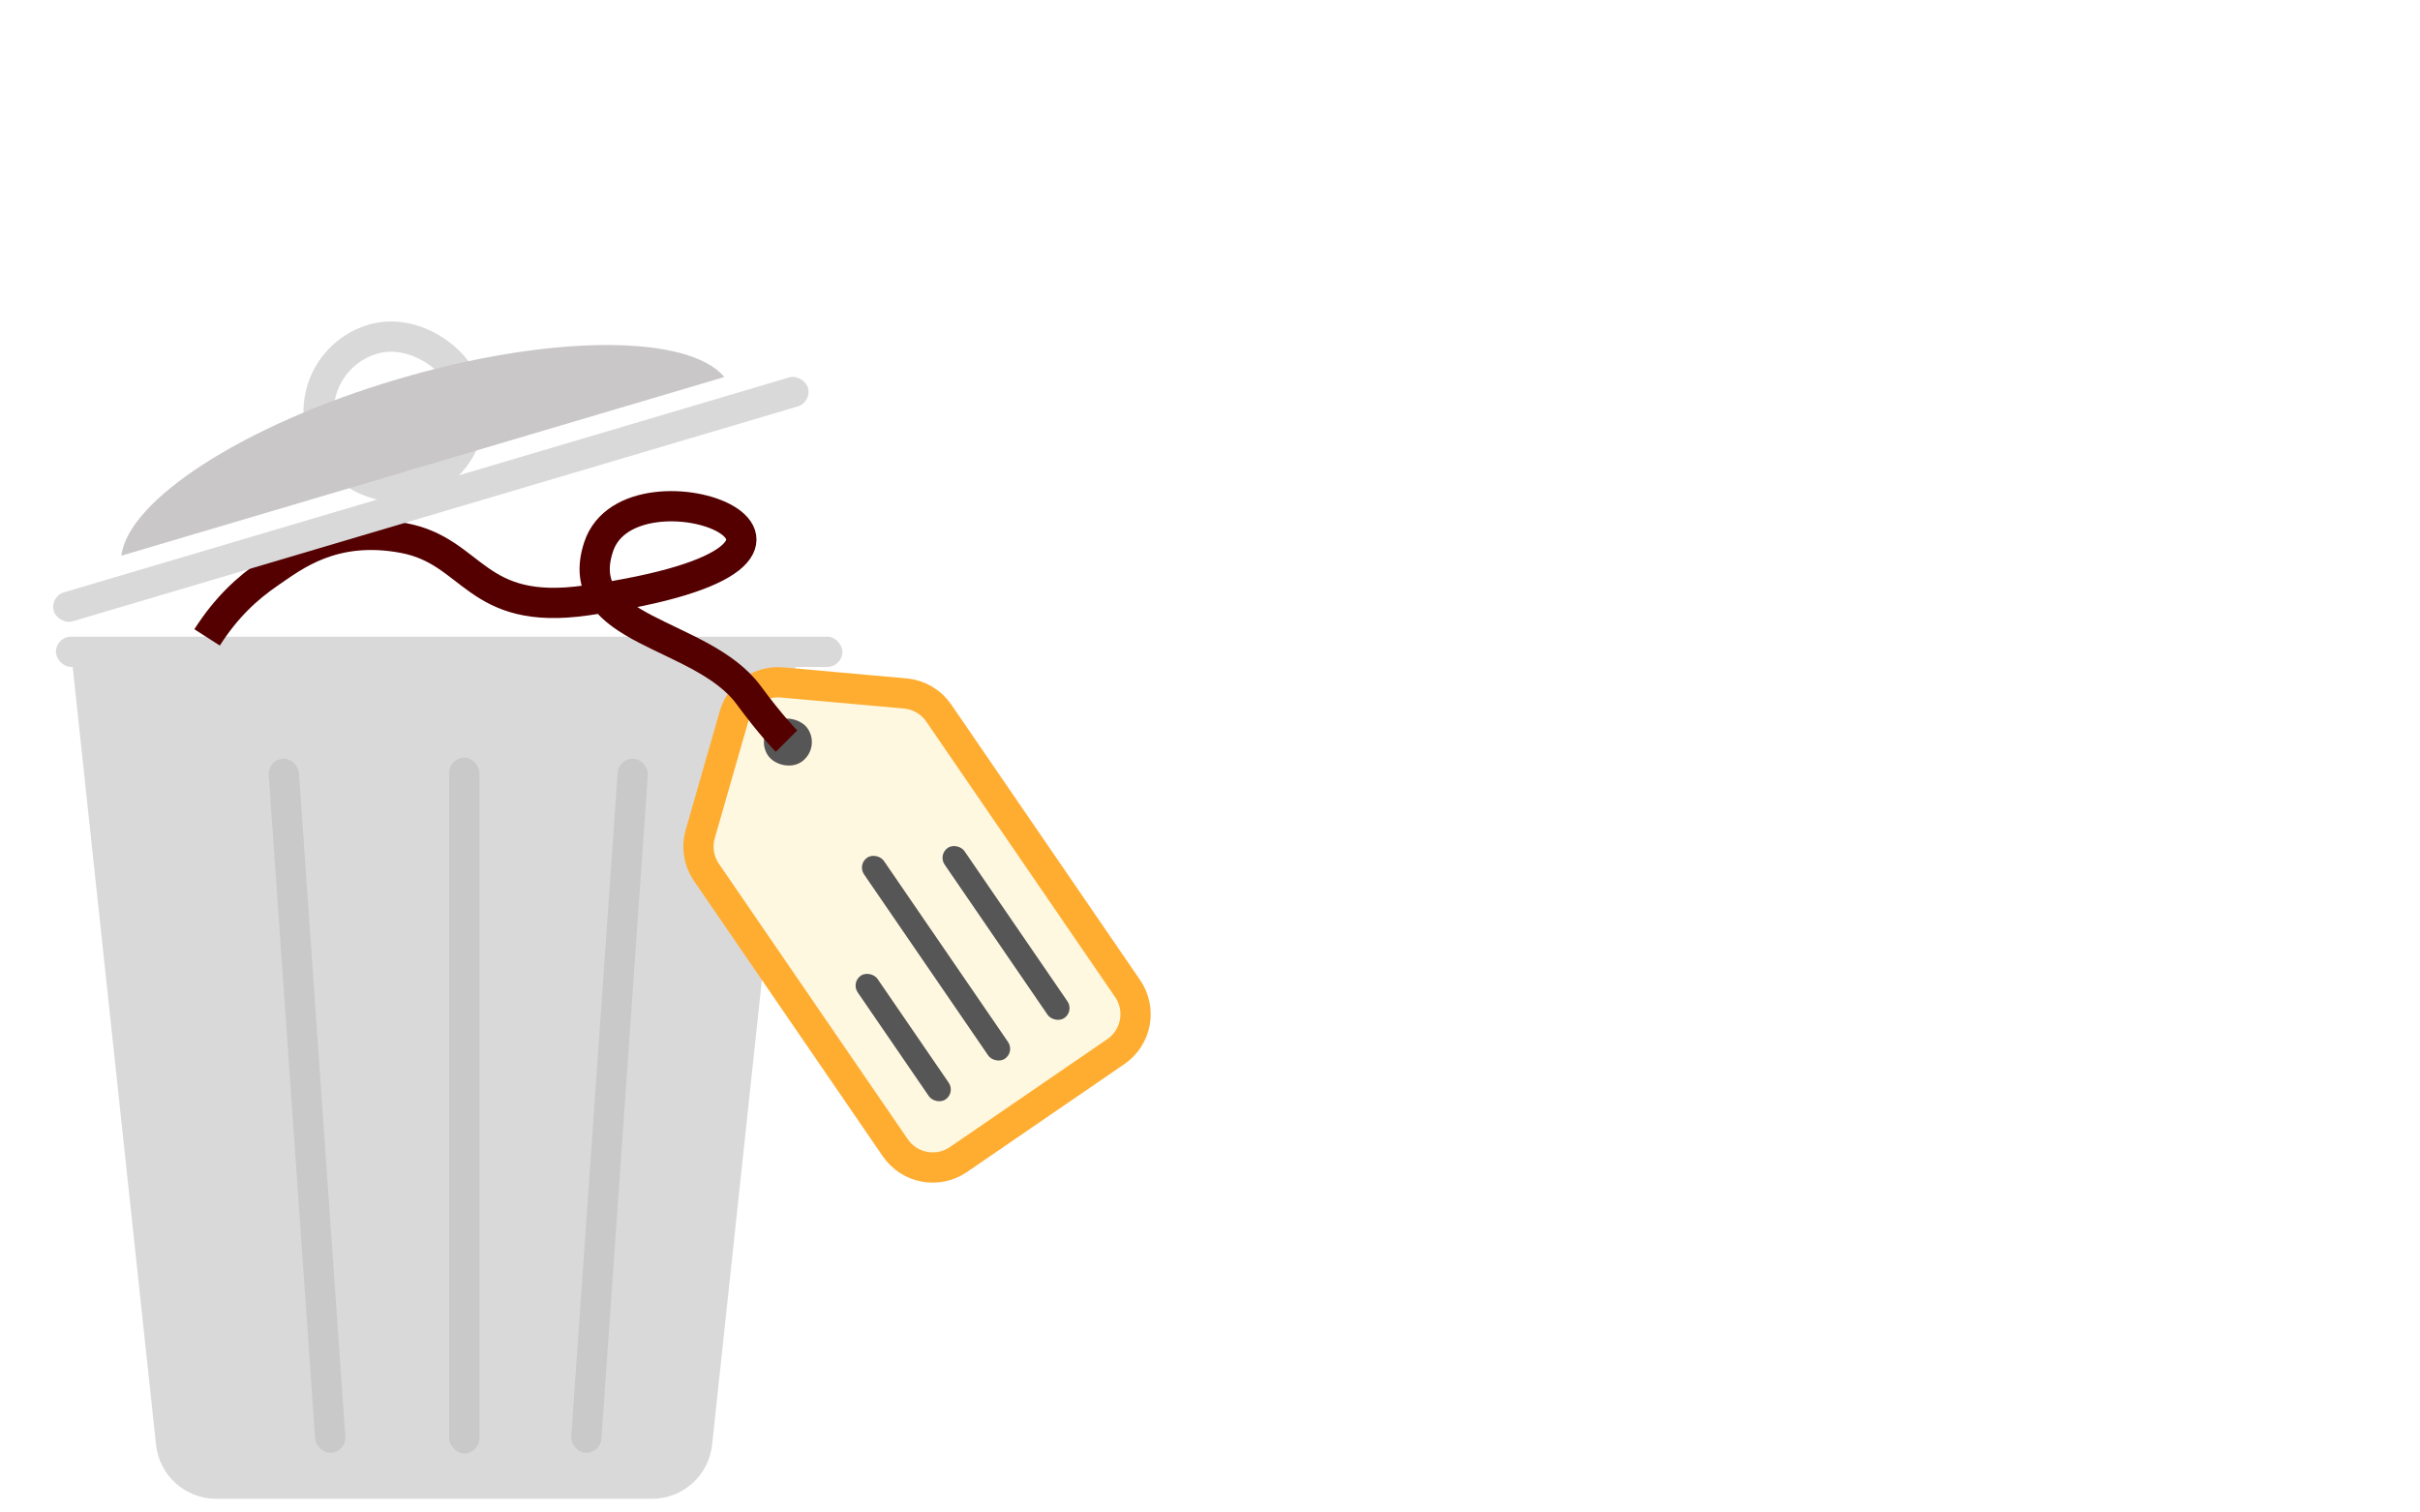 <svg width="80" height="50" viewBox="0 0 80 50" fill="none" xmlns="http://www.w3.org/2000/svg">
<path d="M2.349 21.547H26.349L23.541 47.76C23.432 48.776 22.574 49.547 21.552 49.547H7.146C6.124 49.547 5.267 48.776 5.158 47.76L2.349 21.547Z" fill="#D9D9D9"/>
<g filter="url(#filter0_i_261_17200)">
<rect x="8.349" y="24.617" width="1" height="23" rx="0.5" transform="rotate(-4 8.349 24.617)" fill="#C9C9C9"/>
</g>
<g filter="url(#filter1_i_261_17200)">
<rect x="14.349" y="24.547" width="1" height="23" rx="0.5" fill="#C9C9C9"/>
</g>
<g filter="url(#filter2_i_261_17200)">
<rect x="19.953" y="24.547" width="1" height="23" rx="0.5" transform="rotate(4 19.953 24.547)" fill="#C9C9C9"/>
</g>
<g filter="url(#filter3_d_261_17200)">
<rect x="1.349" y="20.547" width="26" height="1" rx="0.5" fill="#D9D9D9"/>
</g>
<path d="M23.352 28.836C23.099 28.467 23.024 28.004 23.148 27.574L24.277 23.64C24.475 22.949 25.136 22.496 25.852 22.56L29.928 22.925C30.374 22.965 30.778 23.201 31.032 23.57L37.276 32.679C37.745 33.362 37.571 34.296 36.888 34.764L31.683 38.333C30.999 38.801 30.066 38.627 29.597 37.944L23.352 28.836Z" fill="#FFF8E1" stroke="#FFAD31"/>
<rect x="28.129" y="32.479" width="0.793" height="4.958" rx="0.397" transform="rotate(-34.436 28.129 32.479)" fill="#565656"/>
<rect x="28.339" y="28.578" width="0.793" height="8.056" rx="0.397" transform="rotate(-34.436 28.339 28.578)" fill="#565656"/>
<rect x="31.003" y="28.255" width="0.793" height="6.817" rx="0.397" transform="rotate(-34.436 31.003 28.255)" fill="#565656"/>
<rect x="24.943" y="24.326" width="1.586" height="1.586" rx="0.793" transform="rotate(-34.436 24.943 24.326)" fill="#565656"/>
<path d="M26 24.5C26 24.5 25.5 24 24.752 22.982C23.194 20.861 18.855 20.904 19.789 18.077C20.863 14.826 30.093 18.309 19.383 19.848C15.681 20.379 15.677 18.227 13.345 17.787C11.014 17.347 9.701 18.399 8.928 18.926C8.155 19.453 7.478 20.084 6.846 21.071" stroke="#540000"/>
<rect x="9.925" y="11.925" width="5" height="5" rx="2.5" transform="rotate(-16.507 9.925 11.925)" stroke="#D9D9D9"/>
<g filter="url(#filter4_d_261_17200)">
<rect x="1.137" y="19.223" width="26" height="1" rx="0.5" transform="rotate(-16.507 1.137 19.223)" fill="#D9D9D9"/>
</g>
<path fill-rule="evenodd" clip-rule="evenodd" d="M23.944 12.464L4.013 18.37C4.229 16.537 8.054 14.044 13.126 12.541C18.198 11.038 22.764 11.044 23.944 12.464Z" fill="#C9C7C7"/>
<defs>
<filter id="filter0_i_261_17200" x="8.383" y="24.581" width="3.035" height="23.446" filterUnits="userSpaceOnUse" color-interpolation-filters="sRGB">
<feFlood flood-opacity="0" result="BackgroundImageFix"/>
<feBlend mode="normal" in="SourceGraphic" in2="BackgroundImageFix" result="shape"/>
<feColorMatrix in="SourceAlpha" type="matrix" values="0 0 0 0 0 0 0 0 0 0 0 0 0 0 0 0 0 0 127 0" result="hardAlpha"/>
<feOffset dx="0.5" dy="0.5"/>
<feGaussianBlur stdDeviation="0.5"/>
<feComposite in2="hardAlpha" operator="arithmetic" k2="-1" k3="1"/>
<feColorMatrix type="matrix" values="0 0 0 0 0 0 0 0 0 0 0 0 0 0 0 0 0 0 0.25 0"/>
<feBlend mode="normal" in2="shape" result="effect1_innerShadow_261_17200"/>
</filter>
<filter id="filter1_i_261_17200" x="14.349" y="24.547" width="1.5" height="23.5" filterUnits="userSpaceOnUse" color-interpolation-filters="sRGB">
<feFlood flood-opacity="0" result="BackgroundImageFix"/>
<feBlend mode="normal" in="SourceGraphic" in2="BackgroundImageFix" result="shape"/>
<feColorMatrix in="SourceAlpha" type="matrix" values="0 0 0 0 0 0 0 0 0 0 0 0 0 0 0 0 0 0 127 0" result="hardAlpha"/>
<feOffset dx="0.5" dy="0.5"/>
<feGaussianBlur stdDeviation="0.5"/>
<feComposite in2="hardAlpha" operator="arithmetic" k2="-1" k3="1"/>
<feColorMatrix type="matrix" values="0 0 0 0 0 0 0 0 0 0 0 0 0 0 0 0 0 0 0.25 0"/>
<feBlend mode="normal" in2="shape" result="effect1_innerShadow_261_17200"/>
</filter>
<filter id="filter2_i_261_17200" x="18.383" y="24.581" width="3.035" height="23.446" filterUnits="userSpaceOnUse" color-interpolation-filters="sRGB">
<feFlood flood-opacity="0" result="BackgroundImageFix"/>
<feBlend mode="normal" in="SourceGraphic" in2="BackgroundImageFix" result="shape"/>
<feColorMatrix in="SourceAlpha" type="matrix" values="0 0 0 0 0 0 0 0 0 0 0 0 0 0 0 0 0 0 127 0" result="hardAlpha"/>
<feOffset dx="0.5" dy="0.5"/>
<feGaussianBlur stdDeviation="0.5"/>
<feComposite in2="hardAlpha" operator="arithmetic" k2="-1" k3="1"/>
<feColorMatrix type="matrix" values="0 0 0 0 0 0 0 0 0 0 0 0 0 0 0 0 0 0 0.25 0"/>
<feBlend mode="normal" in2="shape" result="effect1_innerShadow_261_17200"/>
</filter>
<filter id="filter3_d_261_17200" x="0.849" y="20.047" width="28" height="3" filterUnits="userSpaceOnUse" color-interpolation-filters="sRGB">
<feFlood flood-opacity="0" result="BackgroundImageFix"/>
<feColorMatrix in="SourceAlpha" type="matrix" values="0 0 0 0 0 0 0 0 0 0 0 0 0 0 0 0 0 0 127 0" result="hardAlpha"/>
<feOffset dx="0.5" dy="0.5"/>
<feGaussianBlur stdDeviation="0.5"/>
<feComposite in2="hardAlpha" operator="out"/>
<feColorMatrix type="matrix" values="0 0 0 0 0 0 0 0 0 0 0 0 0 0 0 0 0 0 0.2 0"/>
<feBlend mode="normal" in2="BackgroundImageFix" result="effect1_dropShadow_261_17200"/>
<feBlend mode="normal" in="SourceGraphic" in2="effect1_dropShadow_261_17200" result="shape"/>
</filter>
<filter id="filter4_d_261_17200" x="0.758" y="11.456" width="26.97" height="10.104" filterUnits="userSpaceOnUse" color-interpolation-filters="sRGB">
<feFlood flood-opacity="0" result="BackgroundImageFix"/>
<feColorMatrix in="SourceAlpha" type="matrix" values="0 0 0 0 0 0 0 0 0 0 0 0 0 0 0 0 0 0 127 0" result="hardAlpha"/>
<feOffset dx="0.5" dy="0.5"/>
<feGaussianBlur stdDeviation="0.5"/>
<feComposite in2="hardAlpha" operator="out"/>
<feColorMatrix type="matrix" values="0 0 0 0 0 0 0 0 0 0 0 0 0 0 0 0 0 0 0.2 0"/>
<feBlend mode="normal" in2="BackgroundImageFix" result="effect1_dropShadow_261_17200"/>
<feBlend mode="normal" in="SourceGraphic" in2="effect1_dropShadow_261_17200" result="shape"/>
</filter>
</defs>
</svg>
